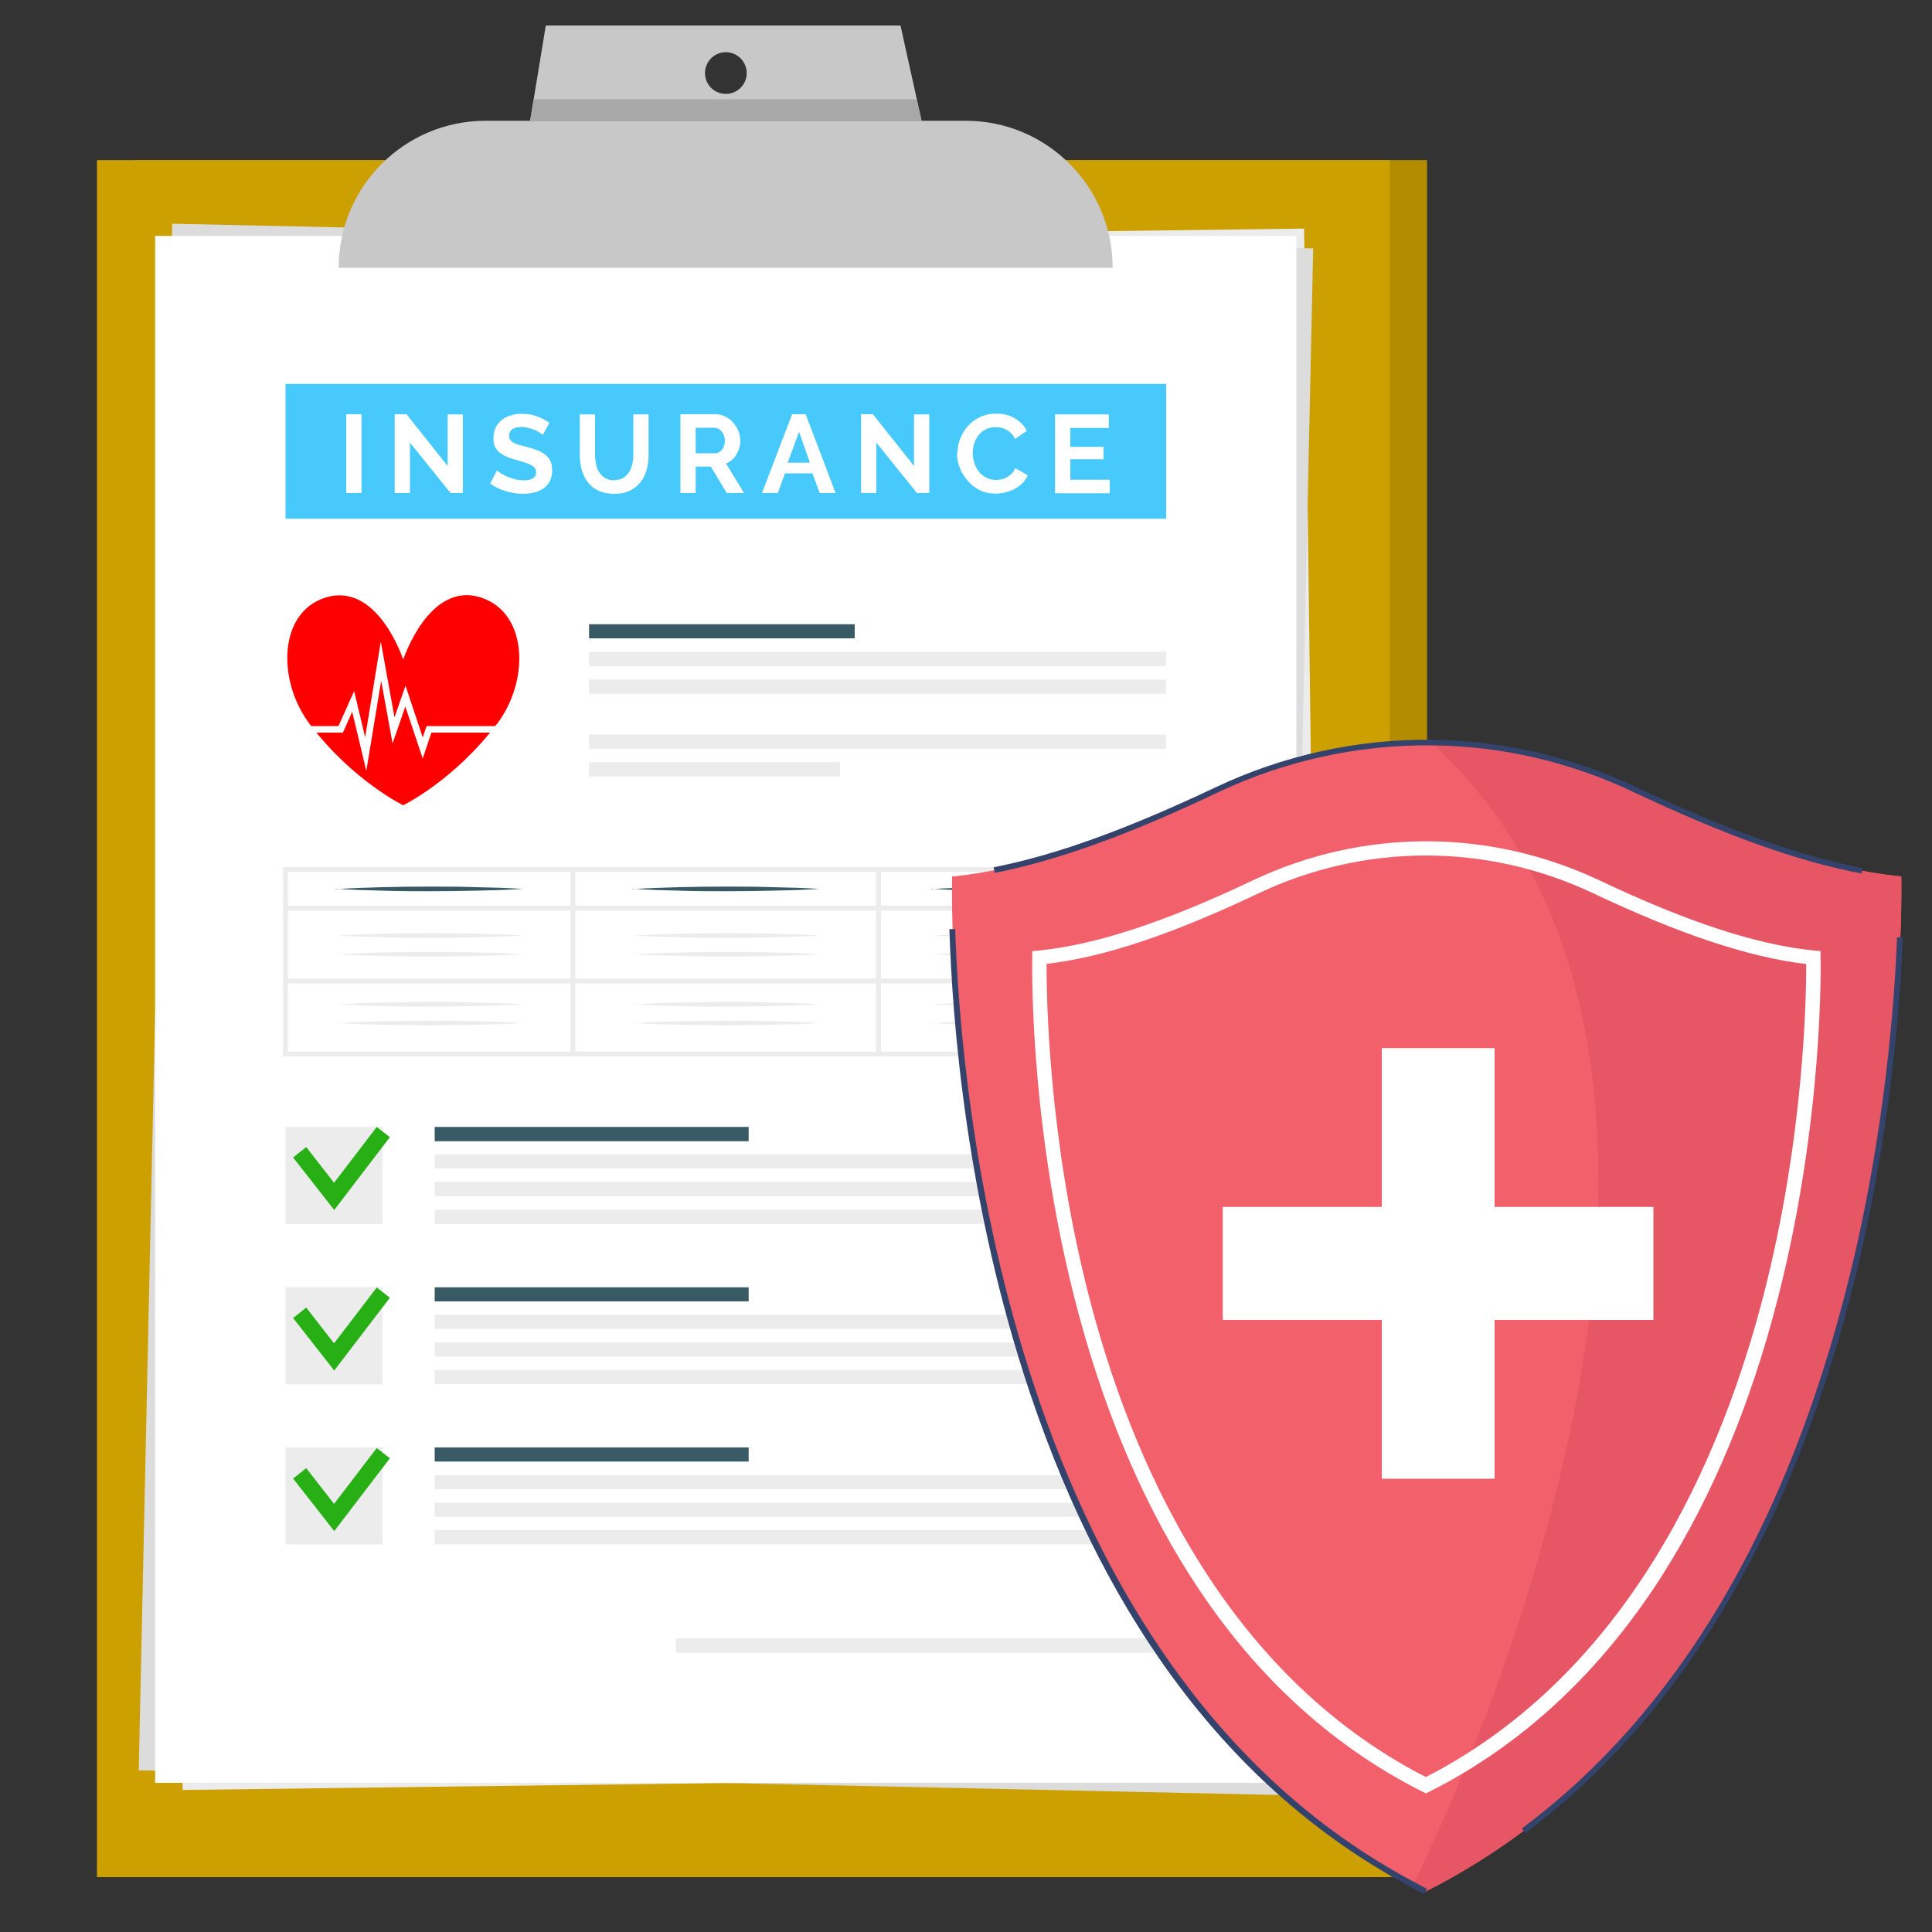 <?xml version="1.0" encoding="UTF-8"?>
<svg id="Layer_3" data-name="Layer 3" xmlns="http://www.w3.org/2000/svg" viewBox="0 0 100 100">
  <rect x="0" y="0" width="100" height="100" fill="#333333" stroke="none"/>
  <defs>
    <style>
      .cls-1 {
        opacity: .3;
      }

      .cls-2 {
        fill: #fff;
      }

      .cls-3 {
        fill: #375a64;
      }

      .cls-4 {
        fill: red;
      }

      .cls-5 {
        fill: #647aa0;
      }

      .cls-6 {
        fill: #ffc800;
      }

      .cls-7 {
        fill: #47c9fc;
      }

      .cls-8 {
        opacity: .2;
      }

      .cls-9 {
        fill: #a8a8a8;
      }

      .cls-10 {
        fill: #34436c;
      }

      .cls-11 {
        fill: #f1606b;
      }

      .cls-12 {
        fill: #ececec;
      }

      .cls-13 {
        fill: #dcdcdc;
      }

      .cls-14 {
        fill: #c8c8c8;
      }

      .cls-15 {
        fill: #28af15;
      }

      .cls-16 {
        opacity: .32;
      }

      .cls-17 {
        fill: #e75665;
      }
    </style>
  </defs>
  <g class="cls-16">
    <path class="cls-5" d="M86.62,67.75s-.01.04-.02.06c-2.27,9.28-6.75,19.8-15.54,26.43-.95.72-1.96,1.39-3.01,2.01h-3.26c-21.8-12.8-20.82-47.81-20.82-47.81,3.82-.39,8.09-2.01,12.55-4.16,3.22-1.55,6.69-2.31,10.16-2.27,3.29.03,6.58.78,9.63,2.25,4.49,2.15,8.79,3.79,12.63,4.18,0,0,.23,8.87-2.32,19.3Z"/>
  </g>
  <g>
    <g>
      <g>
        <rect class="cls-6" x="6.95" y="8.29" width="66.91" height="88.87"/>
        <g class="cls-1">
          <rect x="6.95" y="8.29" width="66.91" height="88.87"/>
        </g>
      </g>
      <g>
        <rect class="cls-6" x="5.02" y="8.29" width="66.91" height="88.87"/>
        <g class="cls-8">
          <rect x="5.02" y="8.29" width="66.91" height="88.87"/>
        </g>
      </g>
    </g>
    <g>
      <rect class="cls-12" x="8.94" y="12.21" width="59.07" height="80.07" transform="translate(-.66 .49) rotate(-.73)"/>
      <rect class="cls-13" x="-2.47" y="22.71" width="80.07" height="59.07" transform="translate(-15.47 88.67) rotate(-88.76)"/>
      <rect class="cls-2" x="8.03" y="12.21" width="59.07" height="80.07"/>
      <g>
        <g>
          <rect class="cls-12" x="14.78" y="58.33" width="5.02" height="5.02"/>
          <g>
            <rect class="cls-3" x="22.5" y="58.33" width="16.25" height=".74"/>
            <rect class="cls-12" x="22.5" y="59.75" width="37.85" height=".73"/>
            <rect class="cls-12" x="22.5" y="61.18" width="37.85" height=".74"/>
            <rect class="cls-12" x="22.5" y="62.61" width="37.85" height=".74"/>
          </g>
        </g>
        <g>
          <rect class="cls-12" x="14.78" y="66.63" width="5.02" height="5.02"/>
          <g>
            <rect class="cls-3" x="22.5" y="66.63" width="16.25" height=".73"/>
            <rect class="cls-12" x="22.5" y="68.05" width="37.85" height=".73"/>
            <rect class="cls-12" x="22.5" y="69.48" width="37.85" height=".74"/>
            <rect class="cls-12" x="22.5" y="70.91" width="37.85" height=".73"/>
          </g>
        </g>
        <g>
          <rect class="cls-12" x="14.78" y="74.92" width="5.02" height="5.02"/>
          <g>
            <rect class="cls-3" x="22.5" y="74.92" width="16.25" height=".73"/>
            <rect class="cls-12" x="22.5" y="76.35" width="37.85" height=".73"/>
            <rect class="cls-12" x="22.5" y="77.78" width="37.85" height=".73"/>
            <rect class="cls-12" x="22.5" y="79.2" width="37.85" height=".73"/>
          </g>
        </g>
        <rect class="cls-12" x="34.99" y="84.8" width="25.36" height=".74"/>
      </g>
      <g>
        <rect class="cls-3" x="30.49" y="32.31" width="13.75" height=".73"/>
        <rect class="cls-12" x="30.49" y="33.74" width="29.86" height=".74"/>
        <rect class="cls-12" x="30.49" y="35.17" width="29.86" height=".74"/>
        <rect class="cls-12" x="30.49" y="38.02" width="29.86" height=".74"/>
        <rect class="cls-12" x="30.49" y="39.45" width="12.99" height=".74"/>
      </g>
      <g>
        <rect class="cls-7" x="14.78" y="19.87" width="45.58" height="6.98"/>
        <g>
          <path class="cls-2" d="M17.92,25.52v-4.08h.79v4.08h-.79Z"/>
          <path class="cls-2" d="M21.22,22.91v2.61h-.79v-4.08h.61l2.13,2.68v-2.67h.79v4.07h-.64l-2.1-2.61Z"/>
          <path class="cls-2" d="M28.1,22.51s-.08-.06-.15-.11c-.07-.05-.16-.09-.26-.14-.1-.04-.21-.08-.33-.11-.12-.03-.24-.05-.36-.05-.22,0-.38.04-.49.12-.11.08-.16.19-.16.34,0,.08.02.15.06.21.04.06.1.1.18.15.08.04.17.08.29.11.12.03.25.07.4.11.2.05.38.11.54.17.16.06.3.14.41.23.11.09.2.2.26.33.06.13.09.29.09.47,0,.22-.04.41-.12.56-.08.16-.19.28-.33.38-.14.1-.3.17-.48.21-.18.04-.37.07-.57.07-.31,0-.61-.05-.91-.14-.3-.09-.57-.22-.8-.39l.35-.68s.1.08.19.14c.09.06.2.11.32.17.12.06.26.1.41.14.15.04.3.06.46.06.44,0,.65-.14.65-.42,0-.09-.03-.16-.07-.22-.05-.06-.12-.11-.21-.16-.09-.05-.2-.09-.33-.13-.13-.04-.28-.08-.44-.13-.2-.05-.36-.11-.51-.18-.14-.06-.26-.14-.36-.22-.1-.09-.17-.19-.22-.3-.05-.11-.07-.25-.07-.41,0-.21.04-.39.11-.55.08-.16.18-.29.32-.4.14-.11.29-.19.47-.24.18-.06.37-.08.58-.08.29,0,.55.04.79.14.24.09.45.2.63.32l-.35.64Z"/>
          <path class="cls-2" d="M31.78,24.85c.19,0,.35-.04.47-.11s.23-.18.31-.3c.08-.12.13-.26.17-.42.03-.16.05-.32.05-.49v-2.08h.79v2.08c0,.28-.03.54-.1.79-.07.25-.17.46-.32.64-.14.18-.33.33-.55.44-.23.11-.5.16-.81.16s-.6-.06-.83-.17c-.23-.11-.41-.26-.55-.45-.14-.19-.24-.4-.31-.65-.06-.25-.09-.5-.09-.76v-2.08h.79v2.08c0,.17.02.34.05.5.03.16.09.3.17.42.08.12.18.22.31.3.13.07.28.11.47.11Z"/>
          <path class="cls-2" d="M35.22,25.52v-4.08h1.8c.19,0,.36.04.52.12.16.08.3.18.41.31.11.13.2.27.27.44.06.16.1.33.1.49,0,.26-.07.5-.2.72-.13.22-.31.37-.54.47l.93,1.53h-.89l-.83-1.37h-.78v1.37h-.79ZM36.02,23.46h.99c.07,0,.14-.02.2-.05.06-.03.12-.08.16-.14.05-.06.08-.13.11-.21.03-.08.04-.17.04-.26s-.02-.18-.05-.26c-.03-.08-.07-.15-.12-.21-.05-.06-.11-.11-.18-.14-.07-.03-.13-.05-.2-.05h-.96v1.32Z"/>
          <path class="cls-2" d="M41,21.44h.7l1.55,4.08h-.82l-.38-1.02h-1.42l-.37,1.02h-.82l1.56-4.08ZM41.92,23.95l-.56-1.6-.59,1.6h1.15Z"/>
          <path class="cls-2" d="M45.36,22.91v2.61h-.79v-4.08h.61l2.13,2.68v-2.67h.79v4.07h-.64l-2.1-2.61Z"/>
          <path class="cls-2" d="M49.56,23.45c0-.25.04-.5.14-.74.09-.24.22-.46.39-.65.17-.19.38-.35.63-.47.25-.12.53-.18.85-.18.38,0,.7.08.97.25.27.16.48.38.61.64l-.61.42c-.05-.11-.12-.21-.2-.29-.08-.08-.16-.14-.25-.19-.09-.05-.18-.08-.28-.1-.1-.02-.19-.03-.28-.03-.2,0-.37.04-.52.12-.15.08-.27.18-.37.31-.1.13-.17.27-.22.44-.05.16-.07.32-.07.49,0,.18.03.35.09.52.06.17.14.31.24.44.11.13.23.23.38.3.15.08.31.11.49.11.09,0,.19-.01.29-.03.1-.02.19-.06.28-.11.09-.05.17-.11.25-.19.08-.08.14-.17.18-.28l.65.37c-.07.15-.16.29-.28.41-.12.12-.26.22-.41.3-.15.08-.31.14-.49.18-.17.04-.34.06-.51.06-.29,0-.56-.06-.8-.18-.24-.12-.45-.28-.62-.48-.17-.2-.31-.42-.41-.67-.1-.25-.15-.51-.15-.77Z"/>
          <path class="cls-2" d="M57.44,24.83v.7h-2.83v-4.08h2.78v.7h-1.99v.98h1.72v.64h-1.72v1.06h2.04Z"/>
        </g>
      </g>
      <g>
        <path class="cls-12" d="M60.48,54.68H14.65v-9.8h45.83v9.8ZM14.9,54.43h45.33v-9.3H14.9v9.3Z"/>
        <rect class="cls-12" x="14.78" y="50.65" width="45.58" height=".25"/>
        <rect class="cls-12" x="14.78" y="46.88" width="45.58" height=".25"/>
        <rect class="cls-12" x="29.53" y="45" width=".25" height="9.55"/>
        <rect class="cls-12" x="45.35" y="45" width=".25" height="9.55"/>
        <path class="cls-3" d="M17.38,46.02c.81-.05,1.61-.08,2.42-.1.81-.02,1.61-.03,2.42-.03.81,0,1.61,0,2.42.03l1.21.03c.4.02.81.03,1.21.06-.4.03-.81.04-1.21.06l-1.21.03c-.81.02-1.61.03-2.42.03-.81,0-1.61,0-2.42-.03-.81-.02-1.61-.04-2.42-.1Z"/>
        <path class="cls-3" d="M32.73,46.02c.81-.05,1.61-.08,2.42-.1.81-.02,1.61-.03,2.42-.03.81,0,1.61,0,2.42.03l1.21.03c.4.02.81.03,1.21.06-.4.03-.81.04-1.21.06l-1.21.03c-.81.02-1.61.03-2.42.03-.81,0-1.61,0-2.42-.03-.81-.02-1.61-.04-2.42-.1Z"/>
        <path class="cls-3" d="M48.18,46.02c.81-.05,1.61-.08,2.42-.1.81-.02,1.61-.03,2.42-.03.81,0,1.61,0,2.42.03l1.21.03c.4.02.81.03,1.21.06-.4.03-.81.04-1.21.06l-1.21.03c-.81.02-1.61.03-2.42.03-.81,0-1.61,0-2.42-.03-.81-.02-1.61-.04-2.42-.1Z"/>
        <path class="cls-12" d="M17.38,48.43c.81-.05,1.61-.08,2.42-.1.81-.02,1.61-.03,2.42-.03.81,0,1.61,0,2.42.03l1.21.03c.4.02.81.03,1.21.06-.4.03-.81.04-1.21.06l-1.21.03c-.81.02-1.61.03-2.42.03-.81,0-1.61,0-2.42-.03-.81-.02-1.61-.04-2.42-.1Z"/>
        <path class="cls-12" d="M32.73,48.43c.81-.05,1.61-.08,2.42-.1.81-.02,1.61-.03,2.42-.03.81,0,1.61,0,2.42.03l1.21.03c.4.02.81.03,1.21.06-.4.03-.81.04-1.21.06l-1.21.03c-.81.02-1.61.03-2.42.03-.81,0-1.61,0-2.42-.03-.81-.02-1.61-.04-2.42-.1Z"/>
        <path class="cls-12" d="M48.18,48.43c.81-.05,1.61-.08,2.42-.1.81-.02,1.61-.03,2.42-.03.81,0,1.61,0,2.42.03l1.21.03c.4.02.81.03,1.21.06-.4.03-.81.04-1.21.06l-1.21.03c-.81.02-1.61.03-2.42.03-.81,0-1.61,0-2.42-.03-.81-.02-1.61-.04-2.42-.1Z"/>
        <path class="cls-12" d="M17.38,49.4c.81-.05,1.61-.08,2.42-.1.81-.02,1.61-.03,2.42-.03.81,0,1.61,0,2.42.03l1.21.03c.4.02.81.03,1.21.06-.4.03-.81.04-1.21.06l-1.21.03c-.81.02-1.61.03-2.42.03-.81,0-1.61,0-2.42-.03-.81-.02-1.61-.04-2.42-.1Z"/>
        <path class="cls-12" d="M32.73,49.4c.81-.05,1.61-.08,2.42-.1.81-.02,1.61-.03,2.42-.03.81,0,1.61,0,2.42.03l1.21.03c.4.02.81.03,1.21.06-.4.03-.81.04-1.21.06l-1.21.03c-.81.02-1.61.03-2.42.03-.81,0-1.61,0-2.42-.03-.81-.02-1.61-.04-2.42-.1Z"/>
        <path class="cls-12" d="M48.18,49.4c.81-.05,1.61-.08,2.42-.1.81-.02,1.61-.03,2.42-.03.81,0,1.61,0,2.42.03l1.21.03c.4.02.81.03,1.21.06-.4.03-.81.04-1.21.06l-1.21.03c-.81.02-1.61.03-2.42.03-.81,0-1.61,0-2.42-.03-.81-.02-1.61-.04-2.42-.1Z"/>
        <path class="cls-12" d="M17.38,51.99c.81-.05,1.61-.08,2.42-.1.81-.02,1.61-.03,2.42-.03.81,0,1.61,0,2.42.03l1.21.03c.4.02.81.03,1.21.06-.4.03-.81.04-1.21.06l-1.21.03c-.81.02-1.61.03-2.42.03-.81,0-1.61,0-2.42-.03-.81-.02-1.61-.04-2.42-.1Z"/>
        <path class="cls-12" d="M32.73,51.99c.81-.05,1.61-.08,2.42-.1.81-.02,1.61-.03,2.42-.03.81,0,1.61,0,2.42.03l1.21.03c.4.02.81.03,1.21.06-.4.03-.81.04-1.21.06l-1.21.03c-.81.02-1.61.03-2.42.03-.81,0-1.61,0-2.42-.03-.81-.02-1.61-.04-2.42-.1Z"/>
        <path class="cls-12" d="M48.18,51.99c.81-.05,1.61-.08,2.42-.1.81-.02,1.61-.03,2.42-.03.81,0,1.61,0,2.42.03l1.21.03c.4.02.81.03,1.21.06-.4.03-.81.04-1.21.06l-1.21.03c-.81.02-1.61.03-2.42.03-.81,0-1.61,0-2.42-.03-.81-.02-1.61-.04-2.42-.1Z"/>
        <path class="cls-12" d="M17.38,52.96c.81-.05,1.61-.08,2.42-.1.81-.02,1.61-.03,2.42-.03.81,0,1.61,0,2.42.03l1.21.03c.4.02.81.03,1.21.06-.4.03-.81.04-1.21.06l-1.21.03c-.81.02-1.61.03-2.42.03-.81,0-1.61,0-2.42-.03-.81-.02-1.61-.04-2.42-.1Z"/>
        <path class="cls-12" d="M32.73,52.96c.81-.05,1.61-.08,2.42-.1.81-.02,1.61-.03,2.42-.03.81,0,1.61,0,2.42.03l1.21.03c.4.02.81.03,1.21.06-.4.03-.81.04-1.21.06l-1.21.03c-.81.02-1.61.03-2.42.03-.81,0-1.61,0-2.42-.03-.81-.02-1.61-.04-2.42-.1Z"/>
        <path class="cls-12" d="M48.18,52.96c.81-.05,1.61-.08,2.42-.1.81-.02,1.61-.03,2.42-.03.81,0,1.61,0,2.42.03l1.21.03c.4.02.81.03,1.21.06-.4.03-.81.04-1.21.06l-1.21.03c-.81.02-1.61.03-2.42.03-.81,0-1.61,0-2.42-.03-.81-.02-1.61-.04-2.42-.1Z"/>
      </g>
      <g>
        <path class="cls-4" d="M25.71,37.48c-2.21,2.92-4.84,4.2-4.84,4.2,0,0-2.63-1.28-4.84-4.2-1.7-2.26-1.62-5.79.82-6.55,2.7-.84,4.02,3.21,4.02,3.21,0,0,1.34-4.09,4.03-3.21,2.43.79,2.52,4.3.82,6.55Z"/>
        <polygon class="cls-2" points="18.96 39.9 18.23 36.84 17.75 37.92 14.78 37.92 14.78 37.58 17.52 37.58 18.33 35.77 18.9 38.16 19.71 33.21 20.42 37.13 20.99 35.49 21.88 38.17 22.08 37.58 26.96 37.58 26.96 37.92 22.33 37.92 21.88 39.26 20.98 36.57 20.32 38.48 19.73 35.24 18.96 39.9"/>
      </g>
    </g>
    <g>
      <path class="cls-14" d="M57.6,13.86H17.53c0-4.21,3.41-7.61,7.61-7.61h24.84c4.21,0,7.61,3.41,7.61,7.61h0Z"/>
      <path class="cls-14" d="M46.61,1.32h-18.36l-.81,4.93h20.26l-1.09-4.93ZM37.57,4.86c-.6,0-1.08-.48-1.08-1.08,0-.6.49-1.08,1.08-1.08s1.08.49,1.08,1.08-.48,1.08-1.08,1.08Z"/>
      <polygon class="cls-9" points="47.7 6.25 27.44 6.25 27.62 5.14 47.45 5.14 47.7 6.25"/>
    </g>
  </g>
  <polygon class="cls-15" points="17.3 62.63 15.17 59.91 15.85 59.37 17.29 61.22 19.5 58.33 20.18 58.86 17.3 62.63"/>
  <polygon class="cls-15" points="17.3 70.94 15.17 68.22 15.85 67.68 17.29 69.53 19.5 66.64 20.18 67.17 17.3 70.94"/>
  <polygon class="cls-15" points="17.3 79.25 15.17 76.53 15.85 75.99 17.29 77.84 19.5 74.95 20.18 75.48 17.3 79.25"/>
  <g>
    <g>
      <g>
        <path class="cls-11" d="M95.86,66.18s-.01.05-.02.07c-2.48,10.01-7.37,21.36-16.97,28.51-1.56,1.16-3.25,2.22-5.07,3.14-.22-.11-.44-.22-.65-.34-24.97-13.25-23.87-52.19-23.87-52.19,4.18-.42,8.84-2.17,13.71-4.48,3.52-1.67,7.31-2.49,11.1-2.45,3.59.04,7.18.84,10.52,2.43,4.9,2.32,9.61,4.09,13.8,4.5,0,0,.25,9.56-2.54,20.82Z"/>
        <path class="cls-17" d="M95.86,66.18s-.01.05-.02.07c-2.54,9.98-7.46,21.22-16.97,28.51-1.56,1.16-3.25,2.22-5.07,3.14-.22-.11-.44-.22-.65-.34,2.77-5.67,19.52-42.08.94-59.13,3.59.04,7.18.84,10.52,2.43,4.9,2.32,9.61,4.09,13.8,4.5,0,0,.25,9.56-2.54,20.82Z"/>
        <path class="cls-2" d="M73.8,92.82l-.17-.08c-4.83-2.43-8.9-6.22-12.09-11.27-2.55-4.02-4.55-8.85-5.94-14.34-2.37-9.33-2.17-17.49-2.17-17.57v-.33s.33-.03.33-.03c2.96-.3,6.48-1.45,11.06-3.62,5.7-2.71,12.25-2.71,17.95-.02,4.61,2.18,8.15,3.34,11.13,3.64l.33.03v.33c.01.08.19,8.23-2.19,17.57-1.4,5.49-3.41,10.31-5.96,14.34-3.2,5.04-7.27,8.84-12.1,11.27l-.17.08ZM54.17,49.9c0,1.6.07,8.87,2.16,17.06,2.15,8.44,6.92,19.61,17.47,25.02,10.55-5.41,15.34-16.58,17.5-25.02,2.1-8.19,2.19-15.46,2.19-17.06-2.99-.36-6.51-1.53-11.04-3.67-5.5-2.6-11.81-2.6-17.31.01-4.49,2.13-7.99,3.3-10.97,3.65Z"/>
      </g>
      <polygon class="cls-2" points="85.58 62.47 85.58 68.32 77.36 68.32 77.36 76.54 71.52 76.54 71.52 68.32 63.29 68.32 63.29 62.47 71.52 62.47 71.52 54.25 77.36 54.25 77.36 62.47 85.58 62.47"/>
    </g>
    <g>
      <path class="cls-10" d="M73.72,98.03c-.24-.12-.46-.23-.66-.34-9.01-4.78-15.66-13.39-19.75-25.59-3.28-9.76-4.02-19.23-4.17-24.01h.3c.28,8.75,2.82,38.21,23.77,49.33.2.11.41.22.65.34l-.13.27Z"/>
      <path class="cls-10" d="M78.95,94.88l-.18-.24c8.03-5.98,13.72-15.55,16.92-28.42,0-.03.01-.05.02-.07,1.85-7.48,2.35-14.26,2.48-17.63h.3c-.13,3.4-.64,10.2-2.49,17.7,0,.03-.01.05-.02.08-1.42,5.72-3.38,10.89-5.83,15.35-3.01,5.48-6.78,9.93-11.2,13.23Z"/>
      <path class="cls-10" d="M96.35,45.21c-3.3-.62-7.05-1.97-11.81-4.22-3.3-1.56-6.82-2.38-10.46-2.41-3.78-.04-7.6.8-11.03,2.43-4.65,2.21-8.32,3.53-11.56,4.17l-.06-.29c3.21-.63,6.86-1.95,11.49-4.14,3.48-1.65,7.34-2.5,11.16-2.46,3.68.04,7.25.86,10.59,2.44,4.74,2.24,8.47,3.58,11.74,4.2l-.06.29Z"/>
    </g>
  </g>
</svg>